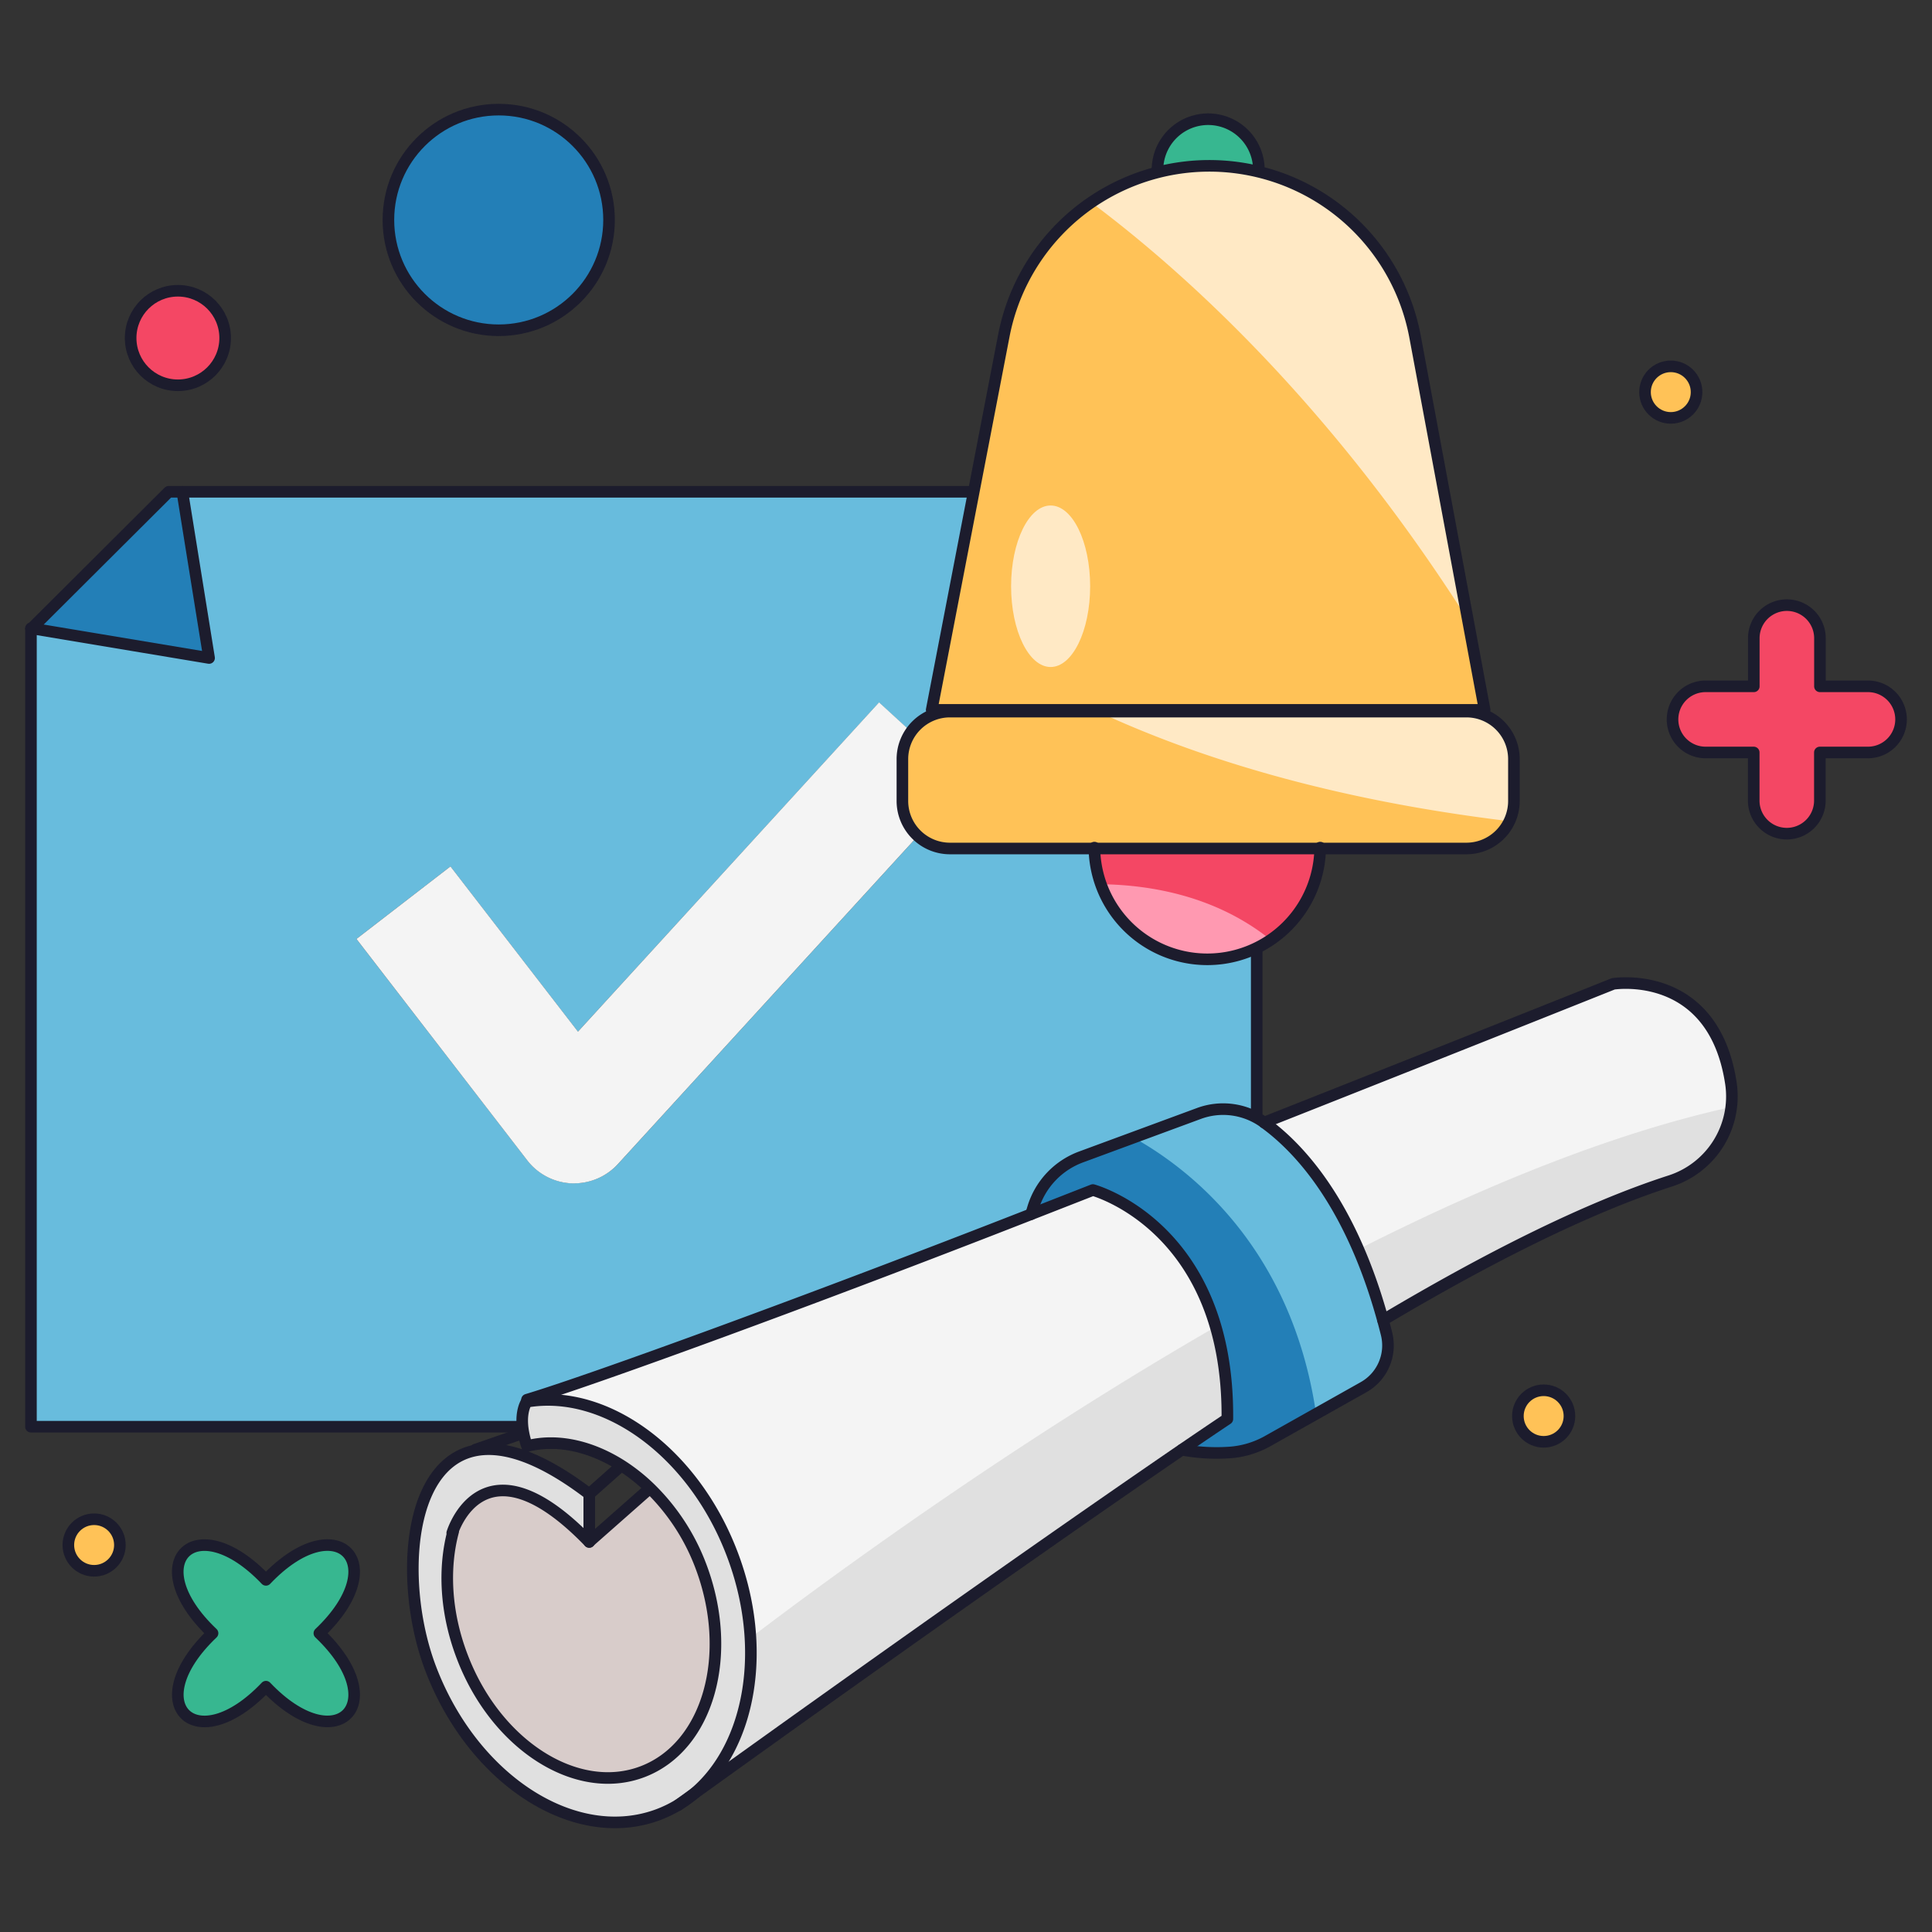 <svg xmlns="http://www.w3.org/2000/svg" viewBox="0 0 500 500" id="reminder-bell">
  <rect x="0" y="0" width="500" height="500" fill="#333333" stroke="none"/>
  <path fill="#68bcdd" d="M325.24,127.26v242H8V162.81l.18-.18,45.92,7.66-6.92-43Zm-165.32,174,90.25-98.72-22.68-20.72L149.57,267l-33-42.76L92.25,243l44.16,57.23a15.36,15.36,0,0,0,11.52,6c.23,0,.44,0,.64,0A15.39,15.39,0,0,0,159.92,301.25Z"></path>
  <path fill="#f4f4f4" d="M250.17,202.53l-90.25,98.72a15.39,15.39,0,0,1-11.35,5c-.2,0-.41,0-.64,0a15.36,15.36,0,0,1-11.52-6L92.25,243l24.33-18.77,33,42.76,77.92-85.22Z"></path>
  <polygon fill="#237fb7" points="47.19 127.27 54.11 170.29 8.19 162.63 43.66 127.27 47.19 127.27"></polygon>
  <polygon fill="none" stroke="#1c1c2d" stroke-linecap="round" stroke-linejoin="round" stroke-width="3" points="8.19 162.63 43.66 127.27 47.19 127.27 325.24 127.27 325.24 369.23 8.01 369.23 8.01 162.81 8.19 162.63"></polygon>
  <polyline fill="none" stroke="#1c1c2d" stroke-linecap="round" stroke-linejoin="round" stroke-width="3" points="8.01 162.6 8.19 162.63 54.11 170.29 47.19 127.27"></polyline>
  <path fill="#237fb7" d="M358.84,345.16A12.39,12.39,0,0,1,352.89,359l-24.75,13.92a23.42,23.42,0,0,1-10.12,3,49.1,49.1,0,0,1-12.12-.72c3.89-2.65,7.8-5.31,11.74-7.94.44-49.8-34.8-59.24-34.8-59.24l-16,6.26.49-1.6a20.36,20.36,0,0,1,12.46-13.22l30.47-11.24A18.05,18.05,0,0,1,327,290.38l.16.13c9,6.5,22.42,20.81,30.75,51.16C358.24,342.81,358.54,344,358.84,345.16Z"></path>
  <path fill="#f4f4f4" d="M448 280.49a23 23 0 01-15.72 25.15c-22 7.09-47.9 20.28-74.34 36-8.33-30.35-21.72-44.66-30.75-51.16 50.17-19.83 90.33-35.89 90.33-35.89S443.52 250.38 448 280.49zM189.49 402.07c-10.05-26.37-32.79-42.72-53-39.35l-.07-.45c16.15-4.87 72.83-25.49 130.45-48l16-6.26s35.24 9.44 34.8 59.24c-3.94 2.63-7.85 5.29-11.74 7.94-50.42 34.56-110.11 77.41-126.22 89C194.27 451.89 198.84 426.57 189.49 402.07z"></path>
  <path fill="#e0e0e0" d="M189.49,402.07c9.35,24.5,4.78,49.82-9.81,62.09-2,1.42-3.29,2.36-3.85,2.78,0,0,0,0,0,0a31.76,31.76,0,0,1-5.26,2.6c-21.54,8.21-48-8.67-59.08-37.72-8-20.9-6.56-53,11.64-56.48,7.11-1.36,16.76,1.62,29.4,11.29v12.42c-27.6-28.51-35.43-2.29-35.43-2.29l.26-.47c-2.58,9.57-2,21.1,2.3,32.41,8.76,23,29.68,36.32,46.72,29.82s23.74-30.39,15-53.36a55.33,55.33,0,0,0-13.1-20,47,47,0,0,0-7.44-5.9c-7.83-5-16.51-7-24.39-5a21.87,21.87,0,0,1-.91-3.33c-1.09-5.55.84-8.17.84-8.17l.14,0C156.7,359.35,179.44,375.7,189.49,402.07Z"></path>
  <path fill="#d8ccca" d="M181.33,405.18c8.76,23,2,46.86-15,53.36s-38-6.85-46.72-29.82c-4.32-11.31-4.88-22.84-2.3-32.41l-.26.47s7.83-26.22,35.43,2.29l15.64-13.8.09-.09A55.33,55.33,0,0,1,181.33,405.18Z"></path>
  <path fill="#68bcdd" d="M358.84,345.16c-.3-1.18-.6-2.35-.92-3.49-8.33-30.35-21.72-44.66-30.75-51.16l-.16-.13a18.05,18.05,0,0,0-16.74-2.21l-16.93,6.24c14.42,8,40.93,28.41,47.26,71.47L352.89,359A12.39,12.39,0,0,0,358.84,345.16Z"></path>
  <path fill="#e0e0e0" d="M432.26 305.64a23 23 0 0015.8-19.15c-30.76 6.78-64.08 20.41-96.51 36.84a138.09 138.09 0 016.37 18.34C384.36 325.92 410.27 312.73 432.26 305.64zM179.68 464.16c16.11-11.6 75.8-54.45 126.22-89 3.89-2.65 7.8-5.31 11.74-7.94a82.62 82.62 0 00-3-23.85c-51 29.39-96.15 62.09-120.38 80.49C195.21 440.51 189.92 455.55 179.68 464.16z"></path>
  <path fill="none" stroke="#1c1c2d" stroke-linecap="round" stroke-linejoin="round" stroke-width="3" d="M327.17 290.51c50.17-19.83 90.33-35.89 90.33-35.89s26-4.24 30.48 25.87a23 23 0 01-15.72 25.15c-22 7.09-47.9 20.28-74.34 36M175.83 466.94c.56-.42 1.88-1.36 3.85-2.78 16.11-11.6 75.8-54.45 126.22-89 3.89-2.65 7.8-5.31 11.74-7.94.44-49.8-34.8-59.24-34.8-59.24l-16 6.26c-57.62 22.55-114.3 43.17-130.45 48M175.51 467.17l.29-.21"></path>
  <path fill="none" stroke="#1c1c2d" stroke-linecap="round" stroke-linejoin="round" stroke-width="3" d="M266.85 314.23l.49-1.6a20.36 20.36 0 0112.46-13.22l30.47-11.24A18.05 18.05 0 01327 290.38l.16.13c9 6.5 22.42 20.81 30.75 51.16.32 1.14.62 2.31.92 3.49A12.39 12.39 0 01352.89 359l-24.75 13.92a23.42 23.42 0 01-10.12 3 49.1 49.1 0 01-12.12-.72M160.78 379.3l-8.28 7.35C139.86 377 130.21 374 123.1 375.36c-18.2 3.5-19.61 35.58-11.64 56.48 11.08 29.05 37.54 45.93 59.08 37.72a31.76 31.76 0 005.26-2.6s0 0 0 0a31.9 31.9 0 003.85-2.78c14.59-12.27 19.16-37.59 9.81-62.09-10.05-26.37-32.79-42.72-53-39.35l-.14 0s-1.93 2.62-.84 8.17a21.87 21.87 0 00.91 3.33c7.88-2 16.56.05 24.39 5a47 47 0 017.44 5.9 55.33 55.33 0 0113.1 20c8.76 23 2 46.86-15 53.36s-38-6.85-46.72-29.82c-4.32-11.31-4.88-22.84-2.3-32.41l-.26.47s7.83-26.22 35.43 2.29l15.64-13.8"></path>
  <line x1="123.06" x2="135.02" y1="375.15" y2="371.01" fill="none" stroke="#1c1c2d" stroke-linecap="round" stroke-linejoin="round" stroke-width="3"></line>
  <line x1="152.5" x2="152.5" y1="386.65" y2="399.07" fill="none" stroke="#1c1c2d" stroke-linecap="round" stroke-linejoin="round" stroke-width="3"></line>
  <path fill="#ffc257" d="M283.23 219.59H245.84a12.31 12.31 0 01-12.3-12.31V196.47a12.31 12.31 0 0112.3-12.31H379.51a12.3 12.3 0 0112.29 12.31v10.81a12.3 12.3 0 01-12.29 12.31H283.23zM366.23 87.16l18 96.55H241.13l18.68-96.88a54.16 54.16 0 01106.42.33z"></path>
  <path fill="#f44764" d="M283.23,219.59h58.43a29.22,29.22,0,0,1-58.43,0Z"></path>
  <path fill="#37b790" d="M325.79,43.61l-.2.8a54.1,54.1,0,0,0-25.79.14l-.24-.94a13.12,13.12,0,0,1,26.23,0Z"></path>
  <path fill="#ffe9c5" d="M379.88 160.41L366.23 87.16a54.14 54.14 0 00-40.64-42.75 54 54 0 00-43.15 8C305.85 69.89 344 103.94 379.88 160.41zM391.8 196.47a12.3 12.3 0 00-12.29-12.31H284.14c24.35 11.32 59 22.65 106.49 28.36a12.38 12.38 0 001.17-5.24z"></path>
  <ellipse cx="271.9" cy="151.72" fill="#ffe9c5" rx="10.23" ry="20.9"></ellipse>
  <path fill="#ff99b1" d="M312.44,248.58a29,29,0,0,0,16.61-5.19C315,232,298.13,229,284.81,228.83A29.21,29.21,0,0,0,312.44,248.58Z"></path>
  <path fill="none" stroke="#1c1c2d" stroke-linecap="round" stroke-linejoin="round" stroke-width="3" d="M299.8 44.55a54.19 54.19 0 00-40 42.28l-18.68 96.88H384.22l-18-96.55a54.14 54.14 0 00-40.64-42.75 54.1 54.1 0 00-25.79.14zM299.56 43.61a13.12 13.12 0 0126.23 0M283.23 219.59H245.84a12.31 12.31 0 01-12.3-12.31V196.47a12.31 12.31 0 0112.3-12.31H379.51a12.3 12.3 0 0112.29 12.31v10.81a12.3 12.3 0 01-12.29 12.31H283.23z"></path>
  <path fill="none" stroke="#1c1c2d" stroke-linecap="round" stroke-linejoin="round" stroke-width="3" d="M341.66,219.36v.23a29.22,29.22,0,0,1-58.43,0v-.23"></path>
  <circle cx="24.36" cy="399.85" r="6.67" fill="#ffc257"></circle>
  <circle cx="24.36" cy="399.85" r="6.67" fill="none" stroke="#1c1c2d" stroke-linecap="round" stroke-linejoin="round" stroke-width="3"></circle>
  <circle cx="399.5" cy="366.47" r="6.67" fill="#ffc257"></circle>
  <circle cx="399.5" cy="366.47" r="6.67" fill="none" stroke="#1c1c2d" stroke-linecap="round" stroke-linejoin="round" stroke-width="3"></circle>
  <circle cx="432.4" cy="101.48" r="6.67" fill="#ffc257"></circle>
  <circle cx="432.4" cy="101.48" r="6.67" fill="none" stroke="#1c1c2d" stroke-linecap="round" stroke-linejoin="round" stroke-width="3"></circle>
  <path fill="#37b790" d="M68.83,408.87c18.24-19.21,33-4.42,13.82,13.81,19.21,18.25,4.42,33-13.82,13.83-18.24,19.2-33,4.42-13.82-13.83C35.8,404.45,50.59,389.66,68.83,408.87Z"></path>
  <path fill="none" stroke="#1c1c2d" stroke-linecap="round" stroke-linejoin="round" stroke-width="3" d="M82.65,422.68c19.21,18.25,4.42,33-13.82,13.83-18.24,19.2-33,4.42-13.82-13.83-19.21-18.23-4.42-33,13.82-13.81C87.07,389.66,101.86,404.45,82.65,422.68Z"></path>
  <circle cx="129.07" cy="56.92" r="28.55" fill="#237fb7"></circle>
  <circle cx="129.07" cy="56.92" r="28.55" fill="none" stroke="#1c1c2d" stroke-linecap="round" stroke-linejoin="round" stroke-width="3"></circle>
  <circle cx="46.04" cy="87.48" r="12.23" fill="#f44764"></circle>
  <circle cx="46.04" cy="87.48" r="12.23" fill="none" stroke="#1c1c2d" stroke-linecap="round" stroke-linejoin="round" stroke-width="3"></circle>
  <path fill="#f44764" d="M483.43,177.62a8.56,8.56,0,0,1,0,17.12H471v12.45a8.56,8.56,0,0,1-17.12,0V194.74H441.41a8.56,8.56,0,0,1,0-17.12h12.45V165.17a8.56,8.56,0,0,1,17.12,0v12.45Z"></path>
  <path fill="none" stroke="#1c1c2d" stroke-linecap="round" stroke-linejoin="round" stroke-width="3" d="M483.43,177.62H471V165.17a8.56,8.56,0,0,0-17.12,0v12.45H441.41a8.56,8.56,0,0,0,0,17.12h12.45v12.45a8.56,8.56,0,0,0,17.12,0V194.74h12.45a8.56,8.56,0,0,0,0-17.12Z"></path>
</svg>
